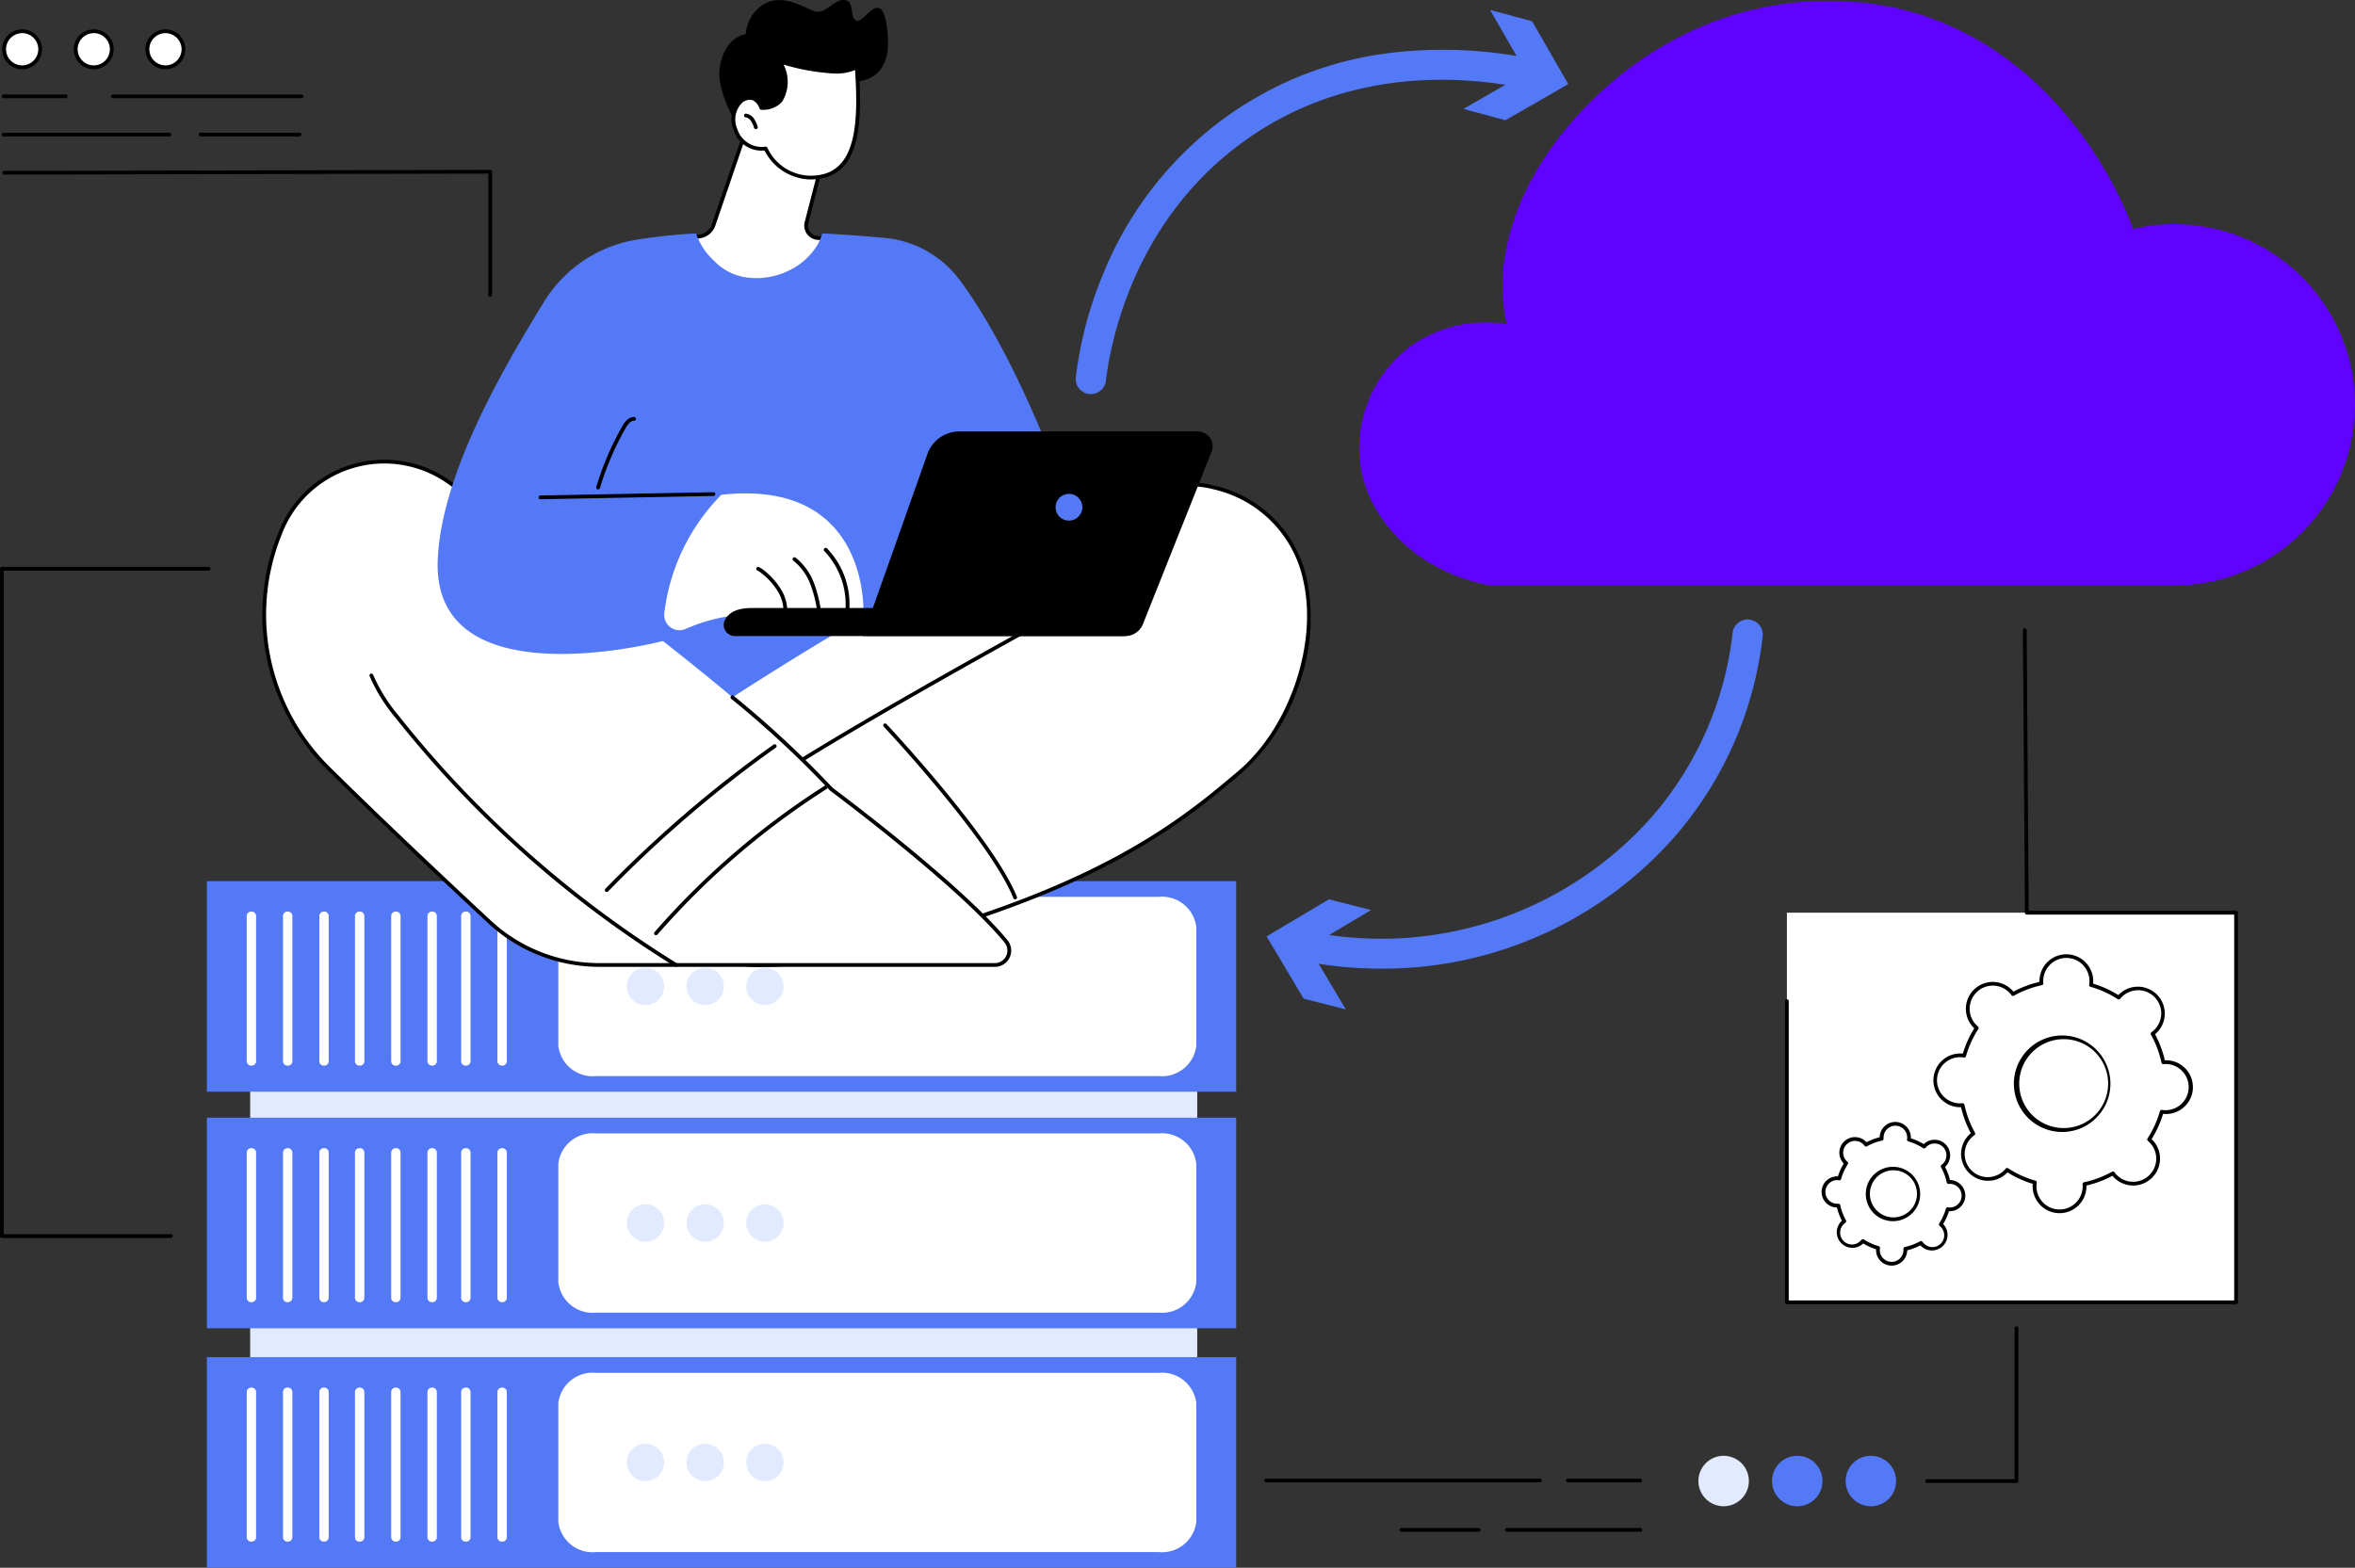 <svg id="Group_1165596" data-name="Group 1165596" xmlns="http://www.w3.org/2000/svg" xmlns:xlink="http://www.w3.org/1999/xlink" width="190" height="126.518" viewBox="0 0 190 126.518">
  <rect x="0" y="0" width="190" height="126.518" fill="#333333" stroke="none"/>
  <defs>
    <clipPath id="clip-path">
      <rect id="Rectangle_448371" data-name="Rectangle 448371" width="190" height="126.518" fill="none"/>
    </clipPath>
  </defs>
  <g id="Group_1165595" data-name="Group 1165595" clip-path="url(#clip-path)">
    <path id="Path_939941" data-name="Path 939941" d="M1590.179,28.345a10.585,10.585,0,0,1,7.764-1.8,15.047,15.047,0,0,1-.291-2.206c-.48-8.45,6.311-16.571,13.354-20.492a26.232,26.232,0,0,1,18.486-2.781c13.691,3.212,18.645,16.8,18.99,17.8a14.58,14.58,0,1,1,3.333,28.775h-55.169c-6.038-1.07-10.338-5.632-10.588-10.588a10.311,10.311,0,0,1,4.122-8.709" transform="translate(-1476.394 -0.395)" fill="#6003fe"/>
    <rect id="Rectangle_448366" data-name="Rectangle 448366" width="76.407" height="34.691" transform="translate(20.183 86.295)" fill="#e2eaff"/>
    <rect id="Rectangle_448367" data-name="Rectangle 448367" width="83.046" height="16.995" transform="translate(16.689 71.108)" fill="#5479f7"/>
    <path id="Path_939942" data-name="Path 939942" d="M700.038,1046.881h-45.4a2.783,2.783,0,0,0-3.034,2.432v9.6a2.783,2.783,0,0,0,3.034,2.432h45.4a2.783,2.783,0,0,0,3.034-2.432v-9.6a2.783,2.783,0,0,0-3.034-2.432" transform="translate(-606.557 -974.504)" fill="#fff"/>
    <path id="Path_939943" data-name="Path 939943" d="M734.425,1131.145a1.508,1.508,0,1,1-1.508-1.508,1.508,1.508,0,0,1,1.508,1.508" transform="translate(-680.843 -1051.539)" fill="#e2eaff"/>
    <path id="Path_939944" data-name="Path 939944" d="M804.137,1131.145a1.508,1.508,0,1,1-1.508-1.508,1.508,1.508,0,0,1,1.508,1.508" transform="translate(-745.735 -1051.539)" fill="#e2eaff"/>
    <path id="Path_939945" data-name="Path 939945" d="M873.85,1131.145a1.508,1.508,0,1,1-1.508-1.508,1.508,1.508,0,0,1,1.508,1.508" transform="translate(-810.628 -1051.539)" fill="#e2eaff"/>
    <path id="Path_939946" data-name="Path 939946" d="M288.342,1076.533H288.3a.358.358,0,0,1-.357-.357v-11.719a.358.358,0,0,1,.357-.357h.042a.358.358,0,0,1,.357.357v11.719a.358.358,0,0,1-.357.357" transform="translate(-268.037 -990.534)" fill="#fff"/>
    <path id="Path_939947" data-name="Path 939947" d="M330.669,1076.533h-.042a.358.358,0,0,1-.357-.357v-11.719a.358.358,0,0,1,.357-.357h.042a.358.358,0,0,1,.357.357v11.719a.358.358,0,0,1-.357.357" transform="translate(-307.438 -990.534)" fill="#fff"/>
    <path id="Path_939948" data-name="Path 939948" d="M373,1076.533h-.042a.358.358,0,0,1-.357-.357v-11.719a.358.358,0,0,1,.357-.357H373a.358.358,0,0,1,.357.357v11.719a.358.358,0,0,1-.357.357" transform="translate(-346.838 -990.534)" fill="#fff"/>
    <path id="Path_939949" data-name="Path 939949" d="M414.6,1076.533h-.042a.358.358,0,0,1-.357-.357v-11.719a.358.358,0,0,1,.357-.357h.042a.358.358,0,0,1,.357.357v11.719a.358.358,0,0,1-.357.357" transform="translate(-385.562 -990.534)" fill="#fff"/>
    <path id="Path_939950" data-name="Path 939950" d="M456.923,1076.533h-.042a.358.358,0,0,1-.357-.357v-11.719a.358.358,0,0,1,.357-.357h.042a.358.358,0,0,1,.357.357v11.719a.358.358,0,0,1-.357.357" transform="translate(-424.963 -990.534)" fill="#fff"/>
    <path id="Path_939951" data-name="Path 939951" d="M499.25,1076.533h-.042a.358.358,0,0,1-.357-.357v-11.719a.358.358,0,0,1,.357-.357h.042a.358.358,0,0,1,.357.357v11.719a.358.358,0,0,1-.357.357" transform="translate(-464.364 -990.534)" fill="#fff"/>
    <path id="Path_939952" data-name="Path 939952" d="M538.582,1076.533h-.042a.358.358,0,0,1-.357-.357v-11.719a.358.358,0,0,1,.357-.357h.042a.358.358,0,0,1,.357.357v11.719a.358.358,0,0,1-.357.357" transform="translate(-500.976 -990.534)" fill="#fff"/>
    <path id="Path_939953" data-name="Path 939953" d="M580.909,1076.533h-.042a.358.358,0,0,1-.357-.357v-11.719a.358.358,0,0,1,.357-.357h.042a.358.358,0,0,1,.357.357v11.719a.358.358,0,0,1-.357.357" transform="translate(-540.377 -990.534)" fill="#fff"/>
    <rect id="Rectangle_448368" data-name="Rectangle 448368" width="83.046" height="16.995" transform="translate(16.689 90.199)" fill="#5479f7"/>
    <path id="Path_939954" data-name="Path 939954" d="M700.038,1323.018h-45.4a2.783,2.783,0,0,0-3.034,2.432v9.6a2.783,2.783,0,0,0,3.034,2.432h45.4a2.783,2.783,0,0,0,3.034-2.432v-9.6a2.783,2.783,0,0,0-3.034-2.432" transform="translate(-606.557 -1231.55)" fill="#fff"/>
    <path id="Path_939955" data-name="Path 939955" d="M734.425,1407.281a1.508,1.508,0,1,1-1.508-1.508,1.508,1.508,0,0,1,1.508,1.508" transform="translate(-680.843 -1308.584)" fill="#e2eaff"/>
    <path id="Path_939956" data-name="Path 939956" d="M804.137,1407.281a1.508,1.508,0,1,1-1.508-1.508,1.508,1.508,0,0,1,1.508,1.508" transform="translate(-745.735 -1308.584)" fill="#e2eaff"/>
    <path id="Path_939957" data-name="Path 939957" d="M873.85,1407.281a1.508,1.508,0,1,1-1.508-1.508,1.508,1.508,0,0,1,1.508,1.508" transform="translate(-810.628 -1308.584)" fill="#e2eaff"/>
    <path id="Path_939958" data-name="Path 939958" d="M288.342,1352.67H288.3a.358.358,0,0,1-.357-.357v-11.718a.358.358,0,0,1,.357-.357h.042a.358.358,0,0,1,.357.357v11.718a.358.358,0,0,1-.357.357" transform="translate(-268.037 -1247.58)" fill="#fff"/>
    <path id="Path_939959" data-name="Path 939959" d="M330.669,1352.67h-.042a.358.358,0,0,1-.357-.357v-11.718a.358.358,0,0,1,.357-.357h.042a.358.358,0,0,1,.357.357v11.718a.358.358,0,0,1-.357.357" transform="translate(-307.438 -1247.58)" fill="#fff"/>
    <path id="Path_939960" data-name="Path 939960" d="M373,1352.67h-.042a.358.358,0,0,1-.357-.357v-11.718a.358.358,0,0,1,.357-.357H373a.358.358,0,0,1,.357.357v11.718a.358.358,0,0,1-.357.357" transform="translate(-346.838 -1247.58)" fill="#fff"/>
    <path id="Path_939961" data-name="Path 939961" d="M414.6,1352.67h-.042a.358.358,0,0,1-.357-.357v-11.718a.358.358,0,0,1,.357-.357h.042a.358.358,0,0,1,.357.357v11.718a.358.358,0,0,1-.357.357" transform="translate(-385.562 -1247.58)" fill="#fff"/>
    <path id="Path_939962" data-name="Path 939962" d="M456.923,1352.67h-.042a.358.358,0,0,1-.357-.357v-11.718a.358.358,0,0,1,.357-.357h.042a.358.358,0,0,1,.357.357v11.718a.358.358,0,0,1-.357.357" transform="translate(-424.963 -1247.58)" fill="#fff"/>
    <path id="Path_939963" data-name="Path 939963" d="M499.25,1352.67h-.042a.358.358,0,0,1-.357-.357v-11.718a.358.358,0,0,1,.357-.357h.042a.358.358,0,0,1,.357.357v11.718a.358.358,0,0,1-.357.357" transform="translate(-464.364 -1247.58)" fill="#fff"/>
    <path id="Path_939964" data-name="Path 939964" d="M538.582,1352.67h-.042a.358.358,0,0,1-.357-.357v-11.718a.358.358,0,0,1,.357-.357h.042a.358.358,0,0,1,.357.357v11.718a.358.358,0,0,1-.357.357" transform="translate(-500.976 -1247.58)" fill="#fff"/>
    <path id="Path_939965" data-name="Path 939965" d="M580.909,1352.67h-.042a.358.358,0,0,1-.357-.357v-11.718a.358.358,0,0,1,.357-.357h.042a.358.358,0,0,1,.357.357v11.718a.358.358,0,0,1-.357.357" transform="translate(-540.377 -1247.58)" fill="#fff"/>
    <rect id="Rectangle_448369" data-name="Rectangle 448369" width="83.046" height="16.995" transform="translate(16.689 109.523)" fill="#5479f7"/>
    <path id="Path_939966" data-name="Path 939966" d="M700.038,1602.517h-45.4a2.783,2.783,0,0,0-3.034,2.432v9.6a2.783,2.783,0,0,0,3.034,2.432h45.4a2.783,2.783,0,0,0,3.034-2.432v-9.6a2.783,2.783,0,0,0-3.034-2.432" transform="translate(-606.557 -1491.726)" fill="#fff"/>
    <path id="Path_939967" data-name="Path 939967" d="M734.425,1686.781a1.508,1.508,0,1,1-1.508-1.508,1.508,1.508,0,0,1,1.508,1.508" transform="translate(-680.843 -1568.761)" fill="#e2eaff"/>
    <path id="Path_939968" data-name="Path 939968" d="M804.137,1686.781a1.508,1.508,0,1,1-1.508-1.508,1.508,1.508,0,0,1,1.508,1.508" transform="translate(-745.735 -1568.761)" fill="#e2eaff"/>
    <path id="Path_939969" data-name="Path 939969" d="M873.85,1686.781a1.508,1.508,0,1,1-1.508-1.508,1.508,1.508,0,0,1,1.508,1.508" transform="translate(-810.628 -1568.761)" fill="#e2eaff"/>
    <path id="Path_939970" data-name="Path 939970" d="M288.342,1632.169H288.3a.358.358,0,0,1-.357-.357v-11.719a.358.358,0,0,1,.357-.357h.042a.358.358,0,0,1,.357.357v11.719a.358.358,0,0,1-.357.357" transform="translate(-268.037 -1507.756)" fill="#fff"/>
    <path id="Path_939971" data-name="Path 939971" d="M330.669,1632.169h-.042a.358.358,0,0,1-.357-.357v-11.719a.358.358,0,0,1,.357-.357h.042a.358.358,0,0,1,.357.357v11.719a.358.358,0,0,1-.357.357" transform="translate(-307.438 -1507.756)" fill="#fff"/>
    <path id="Path_939972" data-name="Path 939972" d="M373,1632.169h-.042a.358.358,0,0,1-.357-.357v-11.719a.358.358,0,0,1,.357-.357H373a.358.358,0,0,1,.357.357v11.719a.358.358,0,0,1-.357.357" transform="translate(-346.838 -1507.756)" fill="#fff"/>
    <path id="Path_939973" data-name="Path 939973" d="M414.6,1632.169h-.042a.358.358,0,0,1-.357-.357v-11.719a.358.358,0,0,1,.357-.357h.042a.358.358,0,0,1,.357.357v11.719a.358.358,0,0,1-.357.357" transform="translate(-385.562 -1507.756)" fill="#fff"/>
    <path id="Path_939974" data-name="Path 939974" d="M456.923,1632.169h-.042a.358.358,0,0,1-.357-.357v-11.719a.358.358,0,0,1,.357-.357h.042a.358.358,0,0,1,.357.357v11.719a.358.358,0,0,1-.357.357" transform="translate(-424.963 -1507.756)" fill="#fff"/>
    <path id="Path_939975" data-name="Path 939975" d="M499.25,1632.169h-.042a.358.358,0,0,1-.357-.357v-11.719a.358.358,0,0,1,.357-.357h.042a.358.358,0,0,1,.357.357v11.719a.358.358,0,0,1-.357.357" transform="translate(-464.364 -1507.756)" fill="#fff"/>
    <path id="Path_939976" data-name="Path 939976" d="M538.582,1632.169h-.042a.358.358,0,0,1-.357-.357v-11.719a.358.358,0,0,1,.357-.357h.042a.358.358,0,0,1,.357.357v11.719a.358.358,0,0,1-.357.357" transform="translate(-500.976 -1507.756)" fill="#fff"/>
    <path id="Path_939977" data-name="Path 939977" d="M580.909,1632.169h-.042a.358.358,0,0,1-.357-.357v-11.719a.358.358,0,0,1,.357-.357h.042a.358.358,0,0,1,.357.357v11.719a.358.358,0,0,1-.357.357" transform="translate(-540.377 -1507.756)" fill="#fff"/>
    <path id="Path_939978" data-name="Path 939978" d="M848.7,6.432s4.687,1.357,4.323-3.529c-.328-4.393-1.867-1.029-2.489-1.224-.671-.21-.117-1.563-.983-1.672s-1.506,1.132-2.358.916S844.641-.6,843,.346a3.122,3.122,0,0,0-1.441,2.413s-1.7.144-2.1,2.737,3.144,7.418,3.144,7.418Z" transform="translate(-781.396 0.001)"/>
    <path id="Path_939979" data-name="Path 939979" d="M806.183,153.8l-2.5,7.311a1.379,1.379,0,0,1-1.042.908l-1.113.216s2.894,6.284,7.771,5.231,3.8-5.231,3.8-5.231l-1.032-.083a1,1,0,0,1-.886-1.245l1.16-4.493s-4.726-3.81-6.163-2.614" transform="translate(-746.115 -142.95)" fill="#fff"/>
    <path id="Path_939980" data-name="Path 939980" d="M806.163,165.778c-4.268,0-6.8-5.379-6.825-5.438a.152.152,0,0,1,.109-.213l1.113-.216a1.23,1.23,0,0,0,.926-.807l2.5-7.311a.153.153,0,0,1,.047-.068c1.515-1.261,6.159,2.453,6.356,2.612a.153.153,0,0,1,.052.157l-1.16,4.493a.846.846,0,0,0,.751,1.055l1.032.083a.153.153,0,0,1,.135.114,4.594,4.594,0,0,1-.513,3.293,5.024,5.024,0,0,1-3.408,2.126,5.278,5.278,0,0,1-1.116.121m-6.461-5.39c.514,1,3.268,5.887,7.513,4.971a4.735,4.735,0,0,0,3.212-1.988,4.325,4.325,0,0,0,.5-2.952l-.918-.074a1.151,1.151,0,0,1-1.022-1.435l1.135-4.4c-1.334-1.061-4.747-3.406-5.861-2.579l-2.485,7.268a1.536,1.536,0,0,1-1.157,1.008Z" transform="translate(-744.062 -140.992)"/>
    <path id="Path_939981" data-name="Path 939981" d="M858.749,77.58a4.063,4.063,0,0,0,4.383,2.281c3.172-.517,3.253-4.553,2.969-8.841a3.745,3.745,0,0,1-1.832.355c-1.377-.042-4.238-.593-4.372-.909.516,1.212.712,2.457.068,3.234a1.871,1.871,0,0,1-1.571.6.988.988,0,0,0-1.6-.564c-1.2.78-.752,4.07,1.953,3.847" transform="translate(-796.977 -65.593)" fill="#fff"/>
    <path id="Path_939982" data-name="Path 939982" d="M860.285,78.02a4.254,4.254,0,0,1-3.718-2.337,2.361,2.361,0,0,1-2.487-1.642,2.174,2.174,0,0,1,.542-2.491,1.208,1.208,0,0,1,1.091-.213,1.32,1.32,0,0,1,.7.749,1.684,1.684,0,0,0,1.344-.533c.67-.809.323-2.122-.086-3.083h0a.152.152,0,0,1,.281-.119,14.474,14.474,0,0,0,4.236.816,3.622,3.622,0,0,0,1.761-.34.153.153,0,0,1,.219.127c.268,4.067.273,8.453-3.1,9a4.879,4.879,0,0,1-.782.065m-3.626-2.649a.153.153,0,0,1,.14.092,3.873,3.873,0,0,0,4.219,2.191c3.06-.5,3.1-4.591,2.856-8.462a4.048,4.048,0,0,1-1.7.279,17.414,17.414,0,0,1-4.07-.722,3.084,3.084,0,0,1-.112,2.992,2.036,2.036,0,0,1-1.686.653h0a.152.152,0,0,1-.146-.109,1.112,1.112,0,0,0-.551-.662.929.929,0,0,0-.818.182,1.9,1.9,0,0,0-.421,2.137,2.064,2.064,0,0,0,2.278,1.43h.013" transform="translate(-794.887 -63.537)"/>
    <path id="Path_939983" data-name="Path 939983" d="M868.835,133.785a.152.152,0,0,1-.144-.1,2.189,2.189,0,0,0-.257-.571.628.628,0,0,0-.439-.282.153.153,0,0,1,.021-.3.92.92,0,0,1,.666.408,2.451,2.451,0,0,1,.3.65.153.153,0,0,1-.144.2" transform="translate(-807.852 -123.363)"/>
    <path id="Path_939984" data-name="Path 939984" d="M772.9,708.15l14.79-1.854,1.413,3.378-11.455,5.579s-5.673-3.91-4.748-7.1" transform="translate(-719.372 -657.466)" fill="#5479f7"/>
    <path id="Path_939985" data-name="Path 939985" d="M719.613,588.671s36.909-26.216,48.077-23.155,8.649,17.452,2.077,23c-4.568,3.859-11.8,10.028-32.237,14.789s-17.917-14.638-17.917-14.638" transform="translate(-669.771 -526.188)" fill="#fff"/>
    <path id="Path_939986" data-name="Path 939986" d="M729.651,602.144a11.9,11.9,0,0,1-8.282-2.786c-4.893-4.428-3.883-12.693-3.872-12.776a.152.152,0,0,1,.063-.1c.038-.027,3.828-2.715,9.255-6.215a.153.153,0,0,1,.165.256c-5.064,3.267-8.7,5.824-9.188,6.168-.084.784-.763,8.334,3.783,12.447,3.038,2.749,7.734,3.407,13.956,1.958,20.306-4.73,27.409-10.731,32.109-14.7l.064-.054c4.083-3.45,6.4-10.165,5.268-15.287a9.557,9.557,0,0,0-7.287-7.454c-4.248-1.164-12.724,1.78-25.193,8.752a.153.153,0,1,1-.149-.266c12.541-7.012,21.095-9.966,25.423-8.78a9.847,9.847,0,0,1,7.5,7.682,15.886,15.886,0,0,1-.717,8.552,16.43,16.43,0,0,1-4.652,7.034l-.064.054c-4.723,3.99-11.86,10.02-32.237,14.767a26.4,26.4,0,0,1-5.949.756" transform="translate(-667.805 -524.118)"/>
    <path id="Path_939987" data-name="Path 939987" d="M1041.335,858.738a.152.152,0,0,1-.142-.1c-1.868-4.668-10.375-13.753-10.46-13.845a.152.152,0,0,1,.222-.209c.086.092,8.632,9.219,10.521,13.94a.152.152,0,0,1-.141.209" transform="translate(-959.434 -786.152)"/>
    <path id="Path_939988" data-name="Path 939988" d="M835.07,701.291a.152.152,0,0,1-.1-.269c5.654-4.742,31.218-18.5,31.475-18.639a.152.152,0,0,1,.144.269c-.257.138-25.794,13.881-31.424,18.6a.152.152,0,0,1-.1.036" transform="translate(-777.195 -635.189)"/>
    <path id="Path_939989" data-name="Path 939989" d="M368.238,577.446a1.166,1.166,0,0,1-.9,1.9H335.445a13.065,13.065,0,0,1-8.9-3.5c-3.433-3.2-8.609-8.064-12.974-12.379a17.431,17.431,0,0,1-3.977-18.74l.113-.289a9,9,0,0,1,13.587-4.053c9.61,6.836,24.826,18.07,30.858,24.781,0,0,10.3,7.649,14.088,12.276" transform="translate(-287.074 -501.477)" fill="#fff"/>
    <path id="Path_939990" data-name="Path 939990" d="M365.262,577.436H333.37a13.177,13.177,0,0,1-9.006-3.542c-3.53-3.286-8.647-8.1-12.978-12.383a17.573,17.573,0,0,1-4.012-18.9l.113-.289a9.15,9.15,0,0,1,13.817-4.121c4.314,3.069,10.7,7.7,16.633,12.329a.152.152,0,0,1-.188.24c-5.926-4.627-12.31-9.254-16.622-12.321a8.845,8.845,0,0,0-13.357,3.985l-.113.288a17.268,17.268,0,0,0,3.942,18.576c4.328,4.279,9.442,9.092,12.971,12.376a12.873,12.873,0,0,0,8.8,3.46h31.892a1.014,1.014,0,0,0,.784-1.656c-3.729-4.56-13.958-12.174-14.061-12.251a.172.172,0,0,1-.022-.02,82.083,82.083,0,0,0-7.969-7.405.152.152,0,1,1,.2-.234,82.539,82.539,0,0,1,7.99,7.424c.412.307,10.409,7.776,14.1,12.293a1.319,1.319,0,0,1-1.02,2.154" transform="translate(-284.999 -499.41)"/>
    <path id="Path_939991" data-name="Path 939991" d="M455.89,809.915a.152.152,0,0,1-.077-.021,87.7,87.7,0,0,1-22.535-20.056,13.772,13.772,0,0,1-2.108-3.384.152.152,0,1,1,.284-.11,13.516,13.516,0,0,0,2.064,3.306,87.361,87.361,0,0,0,22.449,19.981.153.153,0,0,1-.077.284" transform="translate(-401.35 -731.888)"/>
    <path id="Path_939992" data-name="Path 939992" d="M763.453,928.915a.153.153,0,0,1-.115-.253,63.414,63.414,0,0,1,13.726-11.814.153.153,0,0,1,.164.257,63.1,63.1,0,0,0-13.66,11.758.152.152,0,0,1-.115.052" transform="translate(-710.529 -853.439)"/>
    <path id="Path_939993" data-name="Path 939993" d="M706.007,880.7a.152.152,0,0,1-.109-.259,98.593,98.593,0,0,1,13.572-11.635.152.152,0,1,1,.177.249,98.276,98.276,0,0,0-13.529,11.6.152.152,0,0,1-.109.046" transform="translate(-657.055 -808.717)"/>
    <path id="Path_939994" data-name="Path 939994" d="M552.78,276.205a8.512,8.512,0,0,0-6.062-3.411c-1.375-.127-3.1-.262-5.022-.36a4.4,4.4,0,0,1-.446,1,5.391,5.391,0,0,1-2.4,2.062,5.932,5.932,0,0,1-3.126.509,4.449,4.449,0,0,1-2.752-1.345,5.385,5.385,0,0,1-1.471-2.226,45.448,45.448,0,0,0-4.757.5,10.807,10.807,0,0,0-7.524,5.047c-3.03,4.944-8.277,13.735-8.558,20.808-.452,11.4,18.053,6.563,18.053,6.563l20.784-1.909,12.041-9.32s-3.748-11.149-8.756-17.916" transform="translate(-475.346 -253.597)" fill="#5479f7"/>
    <path id="Path_939995" data-name="Path 939995" d="M775.13,585.6a1.232,1.232,0,0,0,1.717,1.308,13.88,13.88,0,0,1,5.761-1.189l8.58.086s.67-11.058-11.46-9.722a16.351,16.351,0,0,0-4.6,9.517" transform="translate(-721.528 -536.153)" fill="#fff"/>
    <path id="Path_939996" data-name="Path 939996" d="M884.847,665.824l-.022,0a.152.152,0,0,1-.129-.173,3.026,3.026,0,0,0-.4-1.891,5.365,5.365,0,0,0-1.322-1.5,1.617,1.617,0,0,0-.363-.243.152.152,0,1,1,.122-.279,1.9,1.9,0,0,1,.434.286,5.664,5.664,0,0,1,1.395,1.587,3.332,3.332,0,0,1,.436,2.085.153.153,0,0,1-.151.13" transform="translate(-821.506 -615.974)"/>
    <path id="Path_939997" data-name="Path 939997" d="M927.118,655.191a.153.153,0,0,1-.151-.131,10.374,10.374,0,0,0-.57-2.381,4.525,4.525,0,0,0-1.386-1.934.152.152,0,1,1,.186-.242,4.827,4.827,0,0,1,1.484,2.063,10.64,10.64,0,0,1,.589,2.451.153.153,0,0,1-.13.172h-.022" transform="translate(-861.005 -605.501)"/>
    <path id="Path_939998" data-name="Path 939998" d="M963.135,644.882h-.018a.153.153,0,0,1-.133-.169,6.271,6.271,0,0,0-1.679-5.051.153.153,0,0,1,.208-.223,6.479,6.479,0,0,1,1.774,5.31.152.152,0,0,1-.151.134" transform="translate(-894.799 -595.192)"/>
    <path id="Path_939999" data-name="Path 939999" d="M876.86,711.983h-31.3a.922.922,0,0,1-.523-.153.9.9,0,0,1-.341-1.065c.369-.774,1.132-1.047,2.26-1.047h31.953l-.415,1.127a1.75,1.75,0,0,1-1.639,1.137" transform="translate(-786.249 -660.652)"/>
    <path id="Path_940000" data-name="Path 940000" d="M1028.215,520.133a1.529,1.529,0,0,0,1.42-.963l5.54-13.908a1.2,1.2,0,0,0-1.113-1.642h-19.234a2.736,2.736,0,0,0-2.579,1.823l-5.2,14.69Z" transform="translate(-937.426 -468.802)"/>
    <path id="Path_940001" data-name="Path 940001" d="M1231.86,577.576a1.079,1.079,0,1,0,1.079-1.079,1.079,1.079,0,0,0-1.079,1.079" transform="translate(-1146.695 -536.641)" fill="#5479f7"/>
    <path id="Path_940002" data-name="Path 940002" d="M628.292,575.018a.152.152,0,0,1,0-.3l13.992-.266a.153.153,0,0,1,.006.305l-13.992.265Z" transform="translate(-584.713 -534.732)"/>
    <path id="Path_940003" data-name="Path 940003" d="M695.879,492.635a.156.156,0,0,1-.044-.006.153.153,0,0,1-.1-.19,23.626,23.626,0,0,1,2.094-4.889c.188-.33.494-.767.959-.75a.152.152,0,0,1,.147.157.149.149,0,0,1-.157.147c-.236-.006-.448.182-.684.6a23.317,23.317,0,0,0-2.067,4.825.153.153,0,0,1-.146.109" transform="translate(-647.627 -453.144)"/>
    <path id="Path_940004" data-name="Path 940004" d="M1507.2,751.647a32.777,32.777,0,0,1-6.786-.712,1.22,1.22,0,0,1,.505-2.387,29.156,29.156,0,0,0,28.3-9.348,27.319,27.319,0,0,0,6.344-14.635,1.22,1.22,0,1,1,2.421.3,29.716,29.716,0,0,1-6.909,15.918,31.306,31.306,0,0,1-23.879,10.863" transform="translate(-1395.778 -673.476)" fill="#5479f7"/>
    <path id="Path_940005" data-name="Path 940005" d="M1486.454,1050.642l-5.029,2.991,2.994,5.027-3.4-.864-2.991-5.027,5.027-2.991Z" transform="translate(-1375.839 -977.201)" fill="#5479f7"/>
    <path id="Path_940006" data-name="Path 940006" d="M1256.546,85.8a1.256,1.256,0,0,1-.143-.008,1.22,1.22,0,0,1-1.07-1.353,31.617,31.617,0,0,1,2.163-8.23A29.2,29.2,0,0,1,1266.7,64a28.546,28.546,0,0,1,14.718-5.809,35.52,35.52,0,0,1,11.226.67,1.22,1.22,0,0,1-.529,2.382c-5.183-1.15-15.182-2.071-23.922,4.687-8.4,6.494-10.108,16.028-10.432,18.795a1.22,1.22,0,0,1-1.21,1.078" transform="translate(-1168.537 -53.999)" fill="#5479f7"/>
    <path id="Path_940007" data-name="Path 940007" d="M1707.732,19.594l5.073-2.916-2.919-5.071,3.391.915,2.916,5.071-5.071,2.916Z" transform="translate(-1589.667 -10.805)" fill="#5479f7"/>
    <path id="Path_940008" data-name="Path 940008" d="M13.762,715.884H.153A.152.152,0,0,1,0,715.731V661.876a.152.152,0,0,1,.153-.152H16.809a.152.152,0,1,1,0,.3H.3v53.55H13.762a.152.152,0,1,1,0,.3" transform="translate(0 -615.975)"/>
    <path id="Path_940009" data-name="Path 940009" d="M41.875,208.549a.153.153,0,0,1-.153-.153V198.6l-39.069.078h0a.152.152,0,0,1,0-.3l39.222-.078h0a.152.152,0,0,1,.153.153V208.4a.152.152,0,0,1-.153.153" transform="translate(-2.328 -184.589)"/>
    <path id="Path_940010" data-name="Path 940010" d="M240.285,155.137h-7.932a.152.152,0,1,1,0-.3h7.932a.152.152,0,1,1,0,.3" transform="translate(-216.147 -144.128)"/>
    <path id="Path_940011" data-name="Path 940011" d="M15.968,155.137H2.653a.152.152,0,1,1,0-.3H15.968a.152.152,0,1,1,0,.3" transform="translate(-2.327 -144.128)"/>
    <path id="Path_940012" data-name="Path 940012" d="M132.164,112.444h0Z" transform="translate(-123.027 -104.67)" fill="#fff"/>
    <path id="Path_940013" data-name="Path 940013" d="M145.277,110.544H130.112a.152.152,0,1,1,0-.3h15.166a.152.152,0,1,1,0,.3" transform="translate(-120.974 -102.618)"/>
    <path id="Path_940014" data-name="Path 940014" d="M4.706,112.444h0Z" transform="translate(-4.381 -104.67)" fill="#fff"/>
    <path id="Path_940015" data-name="Path 940015" d="M7.6,110.544H2.653a.152.152,0,1,1,0-.3H7.6a.152.152,0,1,1,0,.3" transform="translate(-2.327 -102.618)"/>
    <path id="Path_940016" data-name="Path 940016" d="M7.622,37.961a1.458,1.458,0,1,0-1.458,1.456,1.457,1.457,0,0,0,1.458-1.456" transform="translate(-4.381 -33.981)" fill="#fff"/>
    <path id="Path_940017" data-name="Path 940017" d="M4.11,37.517a1.609,1.609,0,1,1,1.61-1.609,1.611,1.611,0,0,1-1.61,1.609m0-2.912a1.3,1.3,0,1,0,1.305,1.3A1.306,1.306,0,0,0,4.11,34.6" transform="translate(-2.327 -31.929)"/>
    <path id="Path_940018" data-name="Path 940018" d="M91.215,37.961a1.458,1.458,0,1,0-1.458,1.456,1.457,1.457,0,0,0,1.458-1.456" transform="translate(-82.194 -33.981)" fill="#fff"/>
    <path id="Path_940019" data-name="Path 940019" d="M87.7,37.517a1.609,1.609,0,1,1,1.61-1.609,1.611,1.611,0,0,1-1.61,1.609m0-2.912a1.3,1.3,0,1,0,1.305,1.3A1.306,1.306,0,0,0,87.7,34.6" transform="translate(-80.141 -31.929)"/>
    <path id="Path_940020" data-name="Path 940020" d="M174.807,37.961a1.458,1.458,0,1,0-1.458,1.456,1.457,1.457,0,0,0,1.458-1.456" transform="translate(-160.007 -33.981)" fill="#fff"/>
    <path id="Path_940021" data-name="Path 940021" d="M171.3,37.517a1.609,1.609,0,1,1,1.61-1.609,1.611,1.611,0,0,1-1.61,1.609m0-2.912a1.3,1.3,0,1,0,1.305,1.3,1.306,1.306,0,0,0-1.305-1.3" transform="translate(-157.955 -31.929)"/>
    <rect id="Rectangle_448370" data-name="Rectangle 448370" width="36.237" height="31.443" transform="translate(144.166 73.656)" fill="#fff"/>
    <path id="Path_940022" data-name="Path 940022" d="M2119.451,788.062h-36.237a.152.152,0,0,1-.152-.152V763.583a.152.152,0,0,1,.3,0v24.174H2119.3V756.619h-16.732a.152.152,0,0,1-.152-.151l-.162-22.791a.152.152,0,0,1,.151-.154h0a.152.152,0,0,1,.152.151l.161,22.64h16.733a.153.153,0,0,1,.153.152V787.91a.153.153,0,0,1-.153.152" transform="translate(-1939.047 -682.81)"/>
    <path id="Path_940023" data-name="Path 940023" d="M2258.5,1126.124a2.007,2.007,0,0,0,2.195,2.073,8.226,8.226,0,0,0,.865,2.3,2.016,2.016,0,1,0,2.568,3.1,2.038,2.038,0,0,0,.167-.179,8.236,8.236,0,0,0,2.236,1.013,2.052,2.052,0,0,0-.024.244,2.017,2.017,0,0,0,4.031.132,1.944,1.944,0,0,0-.008-.245,8.23,8.23,0,0,0,2.3-.865,2.061,2.061,0,0,0,.156.19,2.017,2.017,0,1,0,2.944-2.757,1.988,1.988,0,0,0-.179-.167,8.226,8.226,0,0,0,1.013-2.236,2.016,2.016,0,1,0,.131-4,8.229,8.229,0,0,0-.865-2.3,2.042,2.042,0,0,0,.19-.155,2.017,2.017,0,1,0-2.925-2.764,8.231,8.231,0,0,0-2.236-1.013,2.057,2.057,0,0,0,.024-.244,2.017,2.017,0,0,0-4.031-.132,2.041,2.041,0,0,0,.008.245,8.237,8.237,0,0,0-2.3.865,2.016,2.016,0,1,0-3.1,2.568,2.045,2.045,0,0,0,.179.167,8.224,8.224,0,0,0-1.013,2.236,2,2,0,0,0-2.325,1.925m6.549.214a3.745,3.745,0,1,1,3.621,3.865,3.745,3.745,0,0,1-3.621-3.865" transform="translate(-2102.358 -1039.001)" fill="#fff"/>
    <path id="Path_940024" data-name="Path 940024" d="M2266.473,1134.849h-.073a2.169,2.169,0,0,1-2.1-2.238c0-.042,0-.084.009-.129a8.379,8.379,0,0,1-2.04-.924c-.031.033-.061.063-.091.092a2.169,2.169,0,1,1-2.966-3.166c.03-.028.063-.057.1-.085a8.367,8.367,0,0,1-.789-2.1c-.045,0-.088,0-.129,0a2.169,2.169,0,0,1,.07-4.337h.072c.042,0,.084,0,.129.009a8.387,8.387,0,0,1,.924-2.04c-.033-.031-.063-.061-.092-.091a2.169,2.169,0,0,1,3.166-2.966c.029.031.057.063.085.1a8.386,8.386,0,0,1,2.1-.789c0-.045,0-.088,0-.129a2.169,2.169,0,0,1,4.336.141c0,.042,0,.084-.009.129a8.378,8.378,0,0,1,2.04.924c.031-.033.061-.063.091-.092a2.169,2.169,0,0,1,2.966,3.166c-.031.028-.063.057-.1.085a8.383,8.383,0,0,1,.789,2.1c.045,0,.088,0,.13,0a2.169,2.169,0,1,1-.142,4.335c-.042,0-.084,0-.129-.009a8.378,8.378,0,0,1-.924,2.04c.033.031.063.061.092.091a2.169,2.169,0,0,1-3.166,2.966c-.029-.03-.057-.063-.085-.1a8.381,8.381,0,0,1-2.1.789c0,.045,0,.088,0,.129a2.169,2.169,0,0,1-2.166,2.1m-4.229-3.644a.152.152,0,0,1,.083.025,8.072,8.072,0,0,0,2.195.994.153.153,0,0,1,.109.17,1.926,1.926,0,0,0-.023.226,1.864,1.864,0,1,0,3.719-.105.153.153,0,0,1,.12-.162,8.074,8.074,0,0,0,2.255-.849.152.152,0,0,1,.2.043,1.855,1.855,0,0,0,2.779.261,1.864,1.864,0,0,0,.086-2.635,1.926,1.926,0,0,0-.166-.155.152.152,0,0,1-.03-.2,8.073,8.073,0,0,0,.994-2.194.152.152,0,0,1,.17-.109,1.894,1.894,0,0,0,.226.023,1.864,1.864,0,1,0,.122-3.726,1.994,1.994,0,0,0-.227.008.152.152,0,0,1-.163-.12,8.082,8.082,0,0,0-.849-2.255.153.153,0,0,1,.043-.2,1.879,1.879,0,0,0,.176-.144,1.864,1.864,0,1,0-2.7-2.555.153.153,0,0,1-.2.03,8.07,8.07,0,0,0-2.195-.994.152.152,0,0,1-.109-.17,1.842,1.842,0,0,0,.022-.226,1.864,1.864,0,1,0-3.719.1.152.152,0,0,1-.12.163,8.077,8.077,0,0,0-2.255.849.153.153,0,0,1-.2-.043,1.854,1.854,0,0,0-2.779-.262,1.864,1.864,0,0,0-.086,2.635,1.907,1.907,0,0,0,.166.155.153.153,0,0,1,.03.2,8.072,8.072,0,0,0-.994,2.194.153.153,0,0,1-.17.109,1.863,1.863,0,1,0-.347,3.7,2.024,2.024,0,0,0,.227-.008.154.154,0,0,1,.163.12,8.065,8.065,0,0,0,.849,2.255.153.153,0,0,1-.043.2,1.788,1.788,0,0,0-.176.143,1.864,1.864,0,1,0,2.7,2.555.153.153,0,0,1,.117-.055m4.5-2.9-.129,0a3.894,3.894,0,1,1,.129,0m0-7.49a3.587,3.587,0,1,0,.119,0l-.119,0m-3.742,3.47h0Z" transform="translate(-2100.305 -1036.945)"/>
    <path id="Path_940025" data-name="Path 940025" d="M2127.992,1317.341a1.1,1.1,0,0,0,1.2,1.137,4.518,4.518,0,0,0,.474,1.26,1.152,1.152,0,0,0-.1.085,1.106,1.106,0,0,0,1.512,1.614,1.084,1.084,0,0,0,.092-.1,4.511,4.511,0,0,0,1.226.555,1.144,1.144,0,0,0-.013.134,1.106,1.106,0,1,0,2.206-.062,4.517,4.517,0,0,0,1.26-.474,1.079,1.079,0,0,0,.085.1,1.106,1.106,0,1,0,1.516-1.6,4.507,4.507,0,0,0,.555-1.226,1.105,1.105,0,1,0,.206-2.2,1.085,1.085,0,0,0-.134,0,4.518,4.518,0,0,0-.474-1.26,1.12,1.12,0,0,0,.1-.085,1.106,1.106,0,1,0-1.6-1.516,4.508,4.508,0,0,0-1.226-.555,1.094,1.094,0,0,0,.013-.134,1.106,1.106,0,1,0-2.206.062,4.514,4.514,0,0,0-1.26.474,1.133,1.133,0,0,0-.085-.1,1.106,1.106,0,0,0-1.614,1.512,1.154,1.154,0,0,0,.1.092,4.513,4.513,0,0,0-.555,1.226,1.122,1.122,0,0,0-.134-.013,1.106,1.106,0,0,0-1.141,1.069m3.591.117a2.054,2.054,0,1,1,1.985,2.119,2.053,2.053,0,0,1-1.985-2.119" transform="translate(-1980.871 -1221.185)" fill="#fff"/>
    <path id="Path_940026" data-name="Path 940026" d="M2131.435,1321.261h-.042a1.26,1.26,0,0,1-1.217-1.3c0-.006,0-.013,0-.019a4.649,4.649,0,0,1-1.035-.469l-.014.013a1.258,1.258,0,0,1-1.72-1.837l.014-.013a4.666,4.666,0,0,1-.4-1.063H2127a1.258,1.258,0,1,1,.082-2.515h.019a4.652,4.652,0,0,1,.469-1.035l-.013-.014a1.258,1.258,0,0,1,1.837-1.72l.013.014a4.659,4.659,0,0,1,1.063-.4c0-.006,0-.013,0-.019a1.248,1.248,0,0,1,.4-.877,1.23,1.23,0,0,1,.9-.339,1.258,1.258,0,0,1,1.217,1.3c0,.006,0,.013,0,.019a4.658,4.658,0,0,1,1.035.469l.014-.013a1.258,1.258,0,0,1,1.72,1.837l-.014.013a4.664,4.664,0,0,1,.4,1.063h.019a1.258,1.258,0,1,1-.082,2.515h-.019a4.663,4.663,0,0,1-.469,1.035l.013.014a1.258,1.258,0,0,1-1.837,1.72l-.013-.014a4.665,4.665,0,0,1-1.063.4c0,.006,0,.012,0,.019a1.26,1.26,0,0,1-1.257,1.217m-2.318-2.136a.152.152,0,0,1,.083.025,4.358,4.358,0,0,0,1.185.536.153.153,0,0,1,.109.17.987.987,0,0,0-.012.115.953.953,0,0,0,1.906.062.962.962,0,0,0,0-.116.152.152,0,0,1,.12-.162,4.356,4.356,0,0,0,1.217-.458.153.153,0,0,1,.2.043.978.978,0,0,0,.073.09.953.953,0,1,0,1.391-1.3.889.889,0,0,0-.085-.079.152.152,0,0,1-.03-.2,4.357,4.357,0,0,0,.537-1.184.153.153,0,0,1,.17-.109.953.953,0,1,0,.178-1.894,1.06,1.06,0,0,0-.115,0,.154.154,0,0,1-.163-.12,4.358,4.358,0,0,0-.458-1.217.153.153,0,0,1,.043-.2.953.953,0,1,0-1.214-1.465.972.972,0,0,0-.079.085.153.153,0,0,1-.2.03,4.361,4.361,0,0,0-1.185-.537.152.152,0,0,1-.109-.17.953.953,0,1,0-1.894-.178.912.912,0,0,0,0,.116.153.153,0,0,1-.12.163,4.36,4.36,0,0,0-1.217.458.153.153,0,0,1-.2-.043.953.953,0,1,0-1.465,1.214.981.981,0,0,0,.085.079.152.152,0,0,1,.03.2,4.362,4.362,0,0,0-.537,1.184.153.153,0,0,1-.17.109.968.968,0,0,0-.115-.012.958.958,0,0,0-.984.922.953.953,0,0,0,.922.984,1.07,1.07,0,0,0,.116,0,.151.151,0,0,1,.162.12,4.363,4.363,0,0,0,.458,1.217.153.153,0,0,1-.043.2.975.975,0,0,0-.09.073.953.953,0,1,0,1.3,1.391.978.978,0,0,0,.079-.085.152.152,0,0,1,.117-.054m2.468-1.454h-.074a2.194,2.194,0,1,1,.074,0m-1.9-2.268a1.9,1.9,0,1,0,1.962-1.838,1.9,1.9,0,0,0-1.962,1.838" transform="translate(-1978.818 -1219.124)"/>
    <path id="Path_940027" data-name="Path 940027" d="M2153.847,1701.389a2.035,2.035,0,1,0,2.035-2.035,2.035,2.035,0,0,0-2.035,2.035" transform="translate(-2004.94 -1581.868)" fill="#5479f7"/>
    <path id="Path_940028" data-name="Path 940028" d="M2067.929,1701.389a2.035,2.035,0,1,0,2.035-2.035,2.035,2.035,0,0,0-2.035,2.035" transform="translate(-1924.962 -1581.868)" fill="#5479f7"/>
    <path id="Path_940029" data-name="Path 940029" d="M1982.011,1701.389a2.035,2.035,0,1,0,2.035-2.035,2.035,2.035,0,0,0-2.035,2.035" transform="translate(-1844.984 -1581.868)" fill="#e2eaff"/>
    <path id="Path_940030" data-name="Path 940030" d="M2254.374,1561.109h-7.189a.152.152,0,1,1,0-.3h7.036v-12.161a.152.152,0,1,1,.3,0v12.313a.152.152,0,0,1-.152.153" transform="translate(-2091.683 -1441.435)"/>
    <path id="Path_940031" data-name="Path 940031" d="M1498,1726.259h-22.03a.152.152,0,1,1,0-.3H1498a.152.152,0,1,1,0,.3" transform="translate(-1373.786 -1606.629)"/>
    <path id="Path_940032" data-name="Path 940032" d="M1833.714,1726.259h-5.792a.152.152,0,1,1,0-.3h5.792a.152.152,0,1,1,0,.3" transform="translate(-1701.406 -1606.629)"/>
    <path id="Path_940033" data-name="Path 940033" d="M1639.821,1783.873h-6.179a.152.152,0,1,1,0-.3h6.179a.152.152,0,1,1,0,.3" transform="translate(-1520.557 -1660.26)"/>
    <path id="Path_940034" data-name="Path 940034" d="M1767.534,1783.873h-10.707a.152.152,0,1,1,0-.3h10.707a.152.152,0,1,1,0,.3" transform="translate(-1635.226 -1660.26)"/>
  </g>
</svg>
